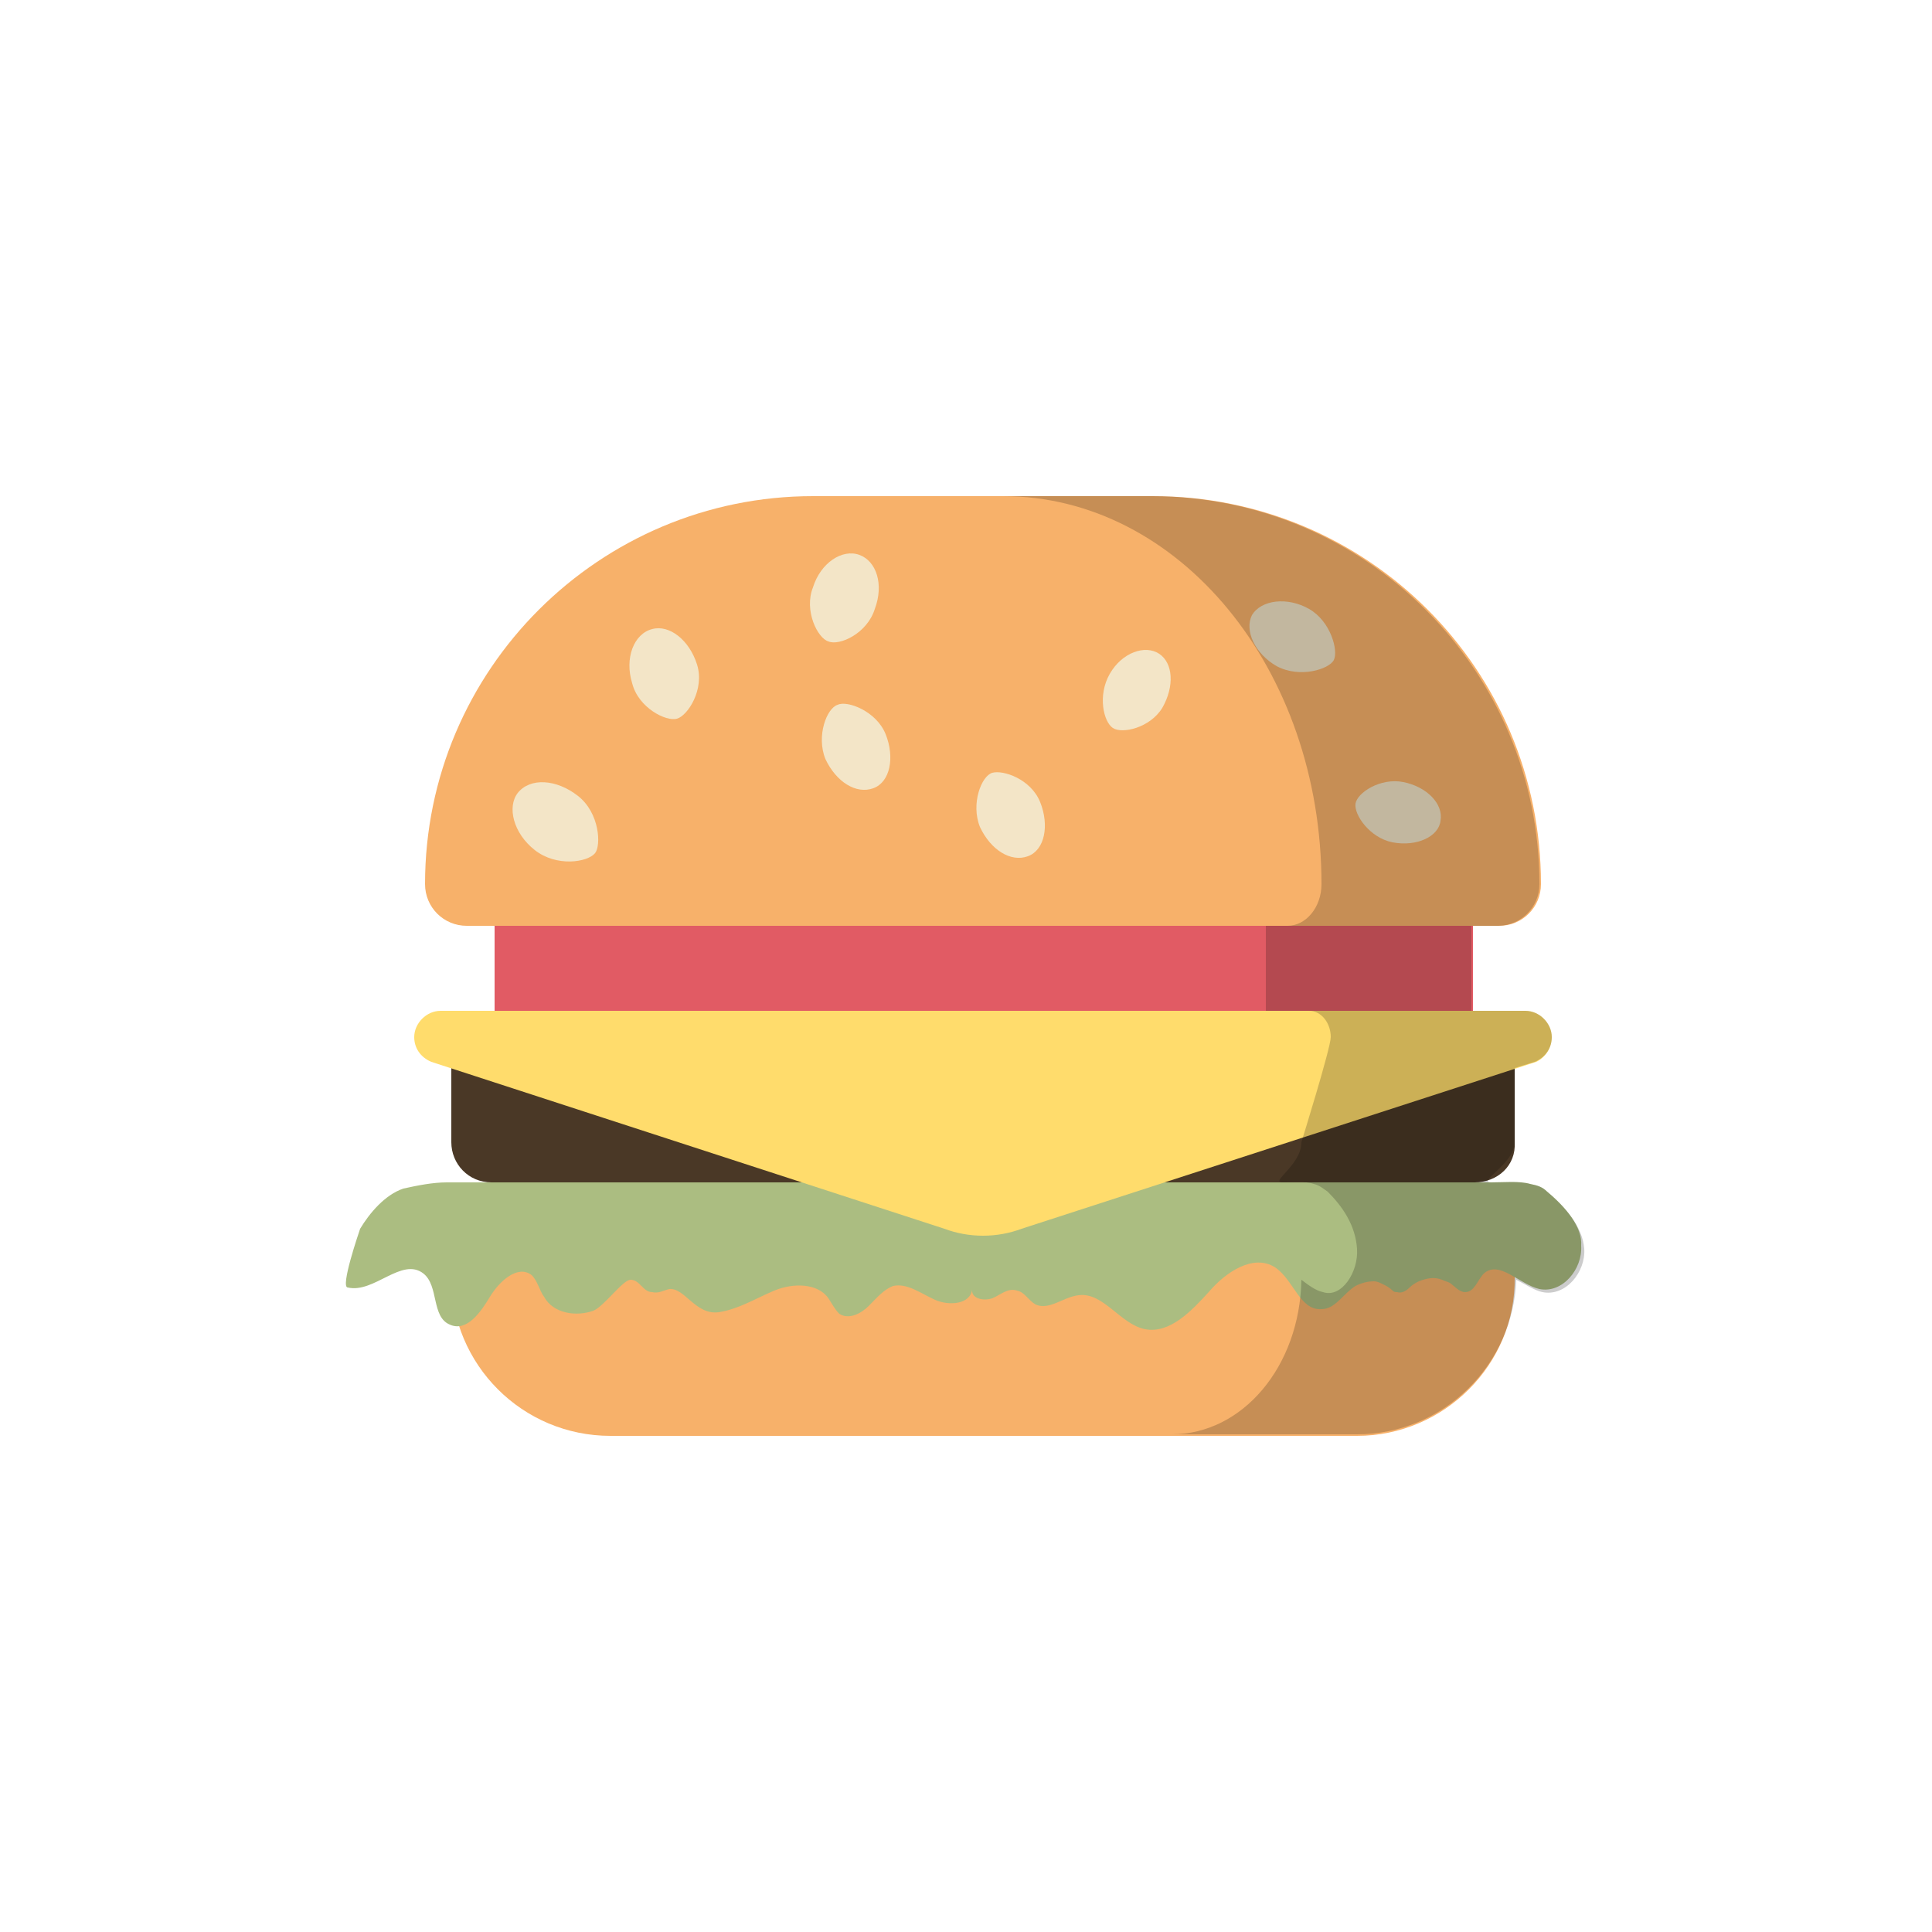 <?xml version="1.0" encoding="utf-8"?><svg xml:space="preserve" viewBox="0 0 100 100" y="0" x="0" xmlns="http://www.w3.org/2000/svg" id="圖層_1" version="1.1" width="200px" height="200px" xmlns:xlink="http://www.w3.org/1999/xlink" style="width:100%;height:100%;background-size:initial;background-repeat-y:initial;background-repeat-x:initial;background-position-y:initial;background-position-x:initial;background-origin:initial;background-image:initial;background-color:rgb(255, 255, 255);background-clip:initial;background-attachment:initial;animation-play-state:paused" ><g class="ldl-scale" style="transform-origin:50% 50%;transform:rotate(0deg) scale(0.8, 0.8);animation-play-state:paused" ><path fill="#4a3826" d="M82.9 64H19.3c-1.5 0-2.6-1.2-2.6-2.6v-5.1c0-1.5 1.2-2.6 2.6-2.6h63.6c1.5 0 2.6 1.2 2.6 2.6v5.1c.1 1.5-1.1 2.6-2.6 2.6z" style="fill:rgb(74, 56, 38);animation-play-state:paused" ></path>
<path fill="#f7b16a" d="M62.1 19.6h-22C26.3 19.6 15 30.8 15 44.7c0 1.5 1.2 2.7 2.7 2.7h66.8c1.5 0 2.7-1.2 2.7-2.7 0-13.9-11.2-25.1-25.1-25.1z" style="fill:rgb(247, 177, 106);animation-play-state:paused" ></path>
<path fill="#f7b16a" d="M75.3 80.4H27c-5.7 0-10.3-4.6-10.3-10.3v-.3c0-.9.7-1.6 1.6-1.6h65.6c.9 0 1.6.7 1.6 1.6v.3c.1 5.7-4.6 10.3-10.2 10.3z" style="fill:rgb(247, 177, 106);animation-play-state:paused" ></path>
<path fill="#f3e5c7" d="M40.9 36.6c-.6-1.5.1-3.3.8-3.5.6-.3 2.5.4 3.1 1.9.6 1.5.3 3.1-.8 3.5s-2.4-.4-3.1-1.9z" style="fill:rgb(243, 229, 199);animation-play-state:paused" ></path>
<path fill="#f3e5c7" d="M50.9 41c-.6-1.5.1-3.3.8-3.5s2.5.4 3.1 1.9c.6 1.5.3 3.1-.8 3.5s-2.4-.4-3.1-1.9z" style="fill:rgb(243, 229, 199);animation-play-state:paused" ></path>
<path fill="#f3e5c7" d="M62.7 33.3c-.8 1.3-2.6 1.7-3.2 1.3-.6-.4-1-2.1-.2-3.5s2.3-1.9 3.2-1.3c.9.6 1 2.1.2 3.5z" style="fill:rgb(243, 229, 199);animation-play-state:paused" ></path>
<path fill="#f3e5c7" d="M72.2 26.9c1.4.8 1.9 2.7 1.6 3.3-.3.6-2.2 1.2-3.7.4-1.4-.8-2.1-2.3-1.6-3.3.6-1 2.3-1.2 3.7-.4z" style="fill:rgb(243, 229, 199);animation-play-state:paused" ></path>
<path fill="#f3e5c7" d="M24.9 39c1.4 1.1 1.5 3.2 1.1 3.7-.5.6-2.5.9-3.9-.2s-1.8-2.8-1.1-3.7c.8-1 2.5-.9 3.9.2z" style="fill:rgb(243, 229, 199);animation-play-state:paused" ></path>
<path fill="#f3e5c7" d="M32.6 30.5c.5 1.6-.6 3.3-1.3 3.5-.7.2-2.5-.7-2.9-2.3-.5-1.6.1-3.2 1.3-3.5 1.1-.3 2.4.7 2.9 2.3z" style="fill:rgb(243, 229, 199);animation-play-state:paused" ></path>
<path fill="#f3e5c7" d="M44.1 26.9c-.5 1.6-2.3 2.4-3 2.1-.7-.2-1.6-2-1-3.5.5-1.6 1.9-2.5 3-2.1s1.6 1.9 1 3.5z" style="fill:rgb(243, 229, 199);animation-play-state:paused" ></path>
<path fill="#f3e5c7" d="M77.6 42c-1.5-.3-2.5-1.8-2.4-2.5.1-.7 1.6-1.7 3.1-1.4 1.5.3 2.6 1.4 2.4 2.5-.1 1-1.5 1.7-3.1 1.4z" style="fill:rgb(243, 229, 199);animation-play-state:paused" ></path>
<path d="M19.5 47.4h63.3v5.5H19.5z" fill="#e15b64" style="fill:rgb(225, 91, 100);animation-play-state:paused" ></path>
<path fill="#abbd81" d="M87.6 64.6c-.3-.3-.6-.4-1.1-.5-.7-.2-1.7-.1-2.5-.1H16.4c-.9 0-1.9.2-2.8.4-1.2.4-2.2 1.6-2.8 2.6-.1.3-1.3 3.8-.8 3.8 1.7.4 3.5-2 4.9-.9 1 .8.5 2.8 1.7 3.3 1.1.5 2-.8 2.6-1.8.6-1 1.8-2.1 2.7-1.4.4.4.5 1 .8 1.4.6 1.1 2.1 1.3 3.2.9.7-.3 1.9-2 2.4-2 .3 0 .5.2.7.4.2.2.4.4.7.4.4.1.7-.1 1.1-.2 1-.1 1.7 1.7 3.2 1.5 1.3-.2 2.4-.9 3.6-1.4 1.2-.5 2.8-.5 3.5.5.2.3.4.7.7 1 .6.4 1.4 0 1.9-.5s1-1.1 1.6-1.3c.9-.2 1.8.5 2.7.9.9.4 2.3.3 2.4-.7-.1.6.7.8 1.3.6.5-.2 1-.7 1.6-.5.5.1.7.6 1.2.9.9.4 1.8-.5 2.8-.6 1.6-.2 2.7 1.9 4.3 2.2 1.6.3 3-1.2 4.1-2.4 1.1-1.3 2.9-2.5 4.3-1.6 1.2.8 1.6 2.8 3 2.7.9 0 1.4-1 2.2-1.5.4-.2.8-.3 1.2-.3.2 0 .4.1.6.2.2.1.4.2.6.4.1.1.2.1.3.1.3.1.6-.1.8-.3.2-.2.4-.3.6-.4.5-.2 1-.3 1.5-.1.2.1.3.1.5.2.3.2.6.6 1 .6.6 0 .8-.8 1.2-1.2 1-.9 2.3.7 3.6 1 1.5.3 2.8-1.3 2.7-2.8.1-1.2-1-2.5-2.2-3.5z" style="fill:rgb(171, 189, 129);animation-play-state:paused" ></path>
<path fill="#ffdc6c" d="M86.9 56.2L53.6 67c-1.6.6-3.4.6-5 0L15.4 56.2c-.7-.3-1.1-.9-1.1-1.6 0-.9.8-1.7 1.7-1.7h70.2c.9 0 1.7.8 1.7 1.7 0 .7-.4 1.3-1 1.6z" style="fill:rgb(255, 220, 108);animation-play-state:paused" ></path>
<path opacity=".2" d="M87.6 64.6c-.3-.3-.6-.4-1.1-.5-.7-.2-1.7-.1-2.5-.1-1 0 1.5-1.2 1.5-2.6v-4.8l1.3-.4c.7-.3 1.1-.9 1.1-1.6 0-.9-.8-1.7-1.7-1.7h-3.5v-5.5h1.7c1.5 0 2.7-1.2 2.7-2.7 0-13.8-11.2-25.1-25.1-25.1h-9.6C63.8 19.6 73 30.8 73 44.7c0 1.5-1 2.7-2.2 2.7h-1.4v5.5h2.8c.8 0 1.4.8 1.4 1.7 0 .7-1.9 6.8-1.9 6.8 0 1.5-2.1 2.6-1.2 2.6.6 0 1.4-.1 2 .1.4.1.6.3.9.5 1 1 1.8 2.2 1.9 3.7.1 1.5-1 3.2-2.2 2.8-.5-.1-1-.5-1.4-.8-.1 5.6-3.8 10-8.4 10h12c5.6 0 10.1-4.5 10.3-10 .6.3 1.2.7 1.7.8 1.5.3 2.8-1.3 2.7-2.8-.1-1.4-1.2-2.7-2.4-3.7z" style="animation-play-state:paused" ></path>
</g><!-- generated by https://loading.io/ --></svg>